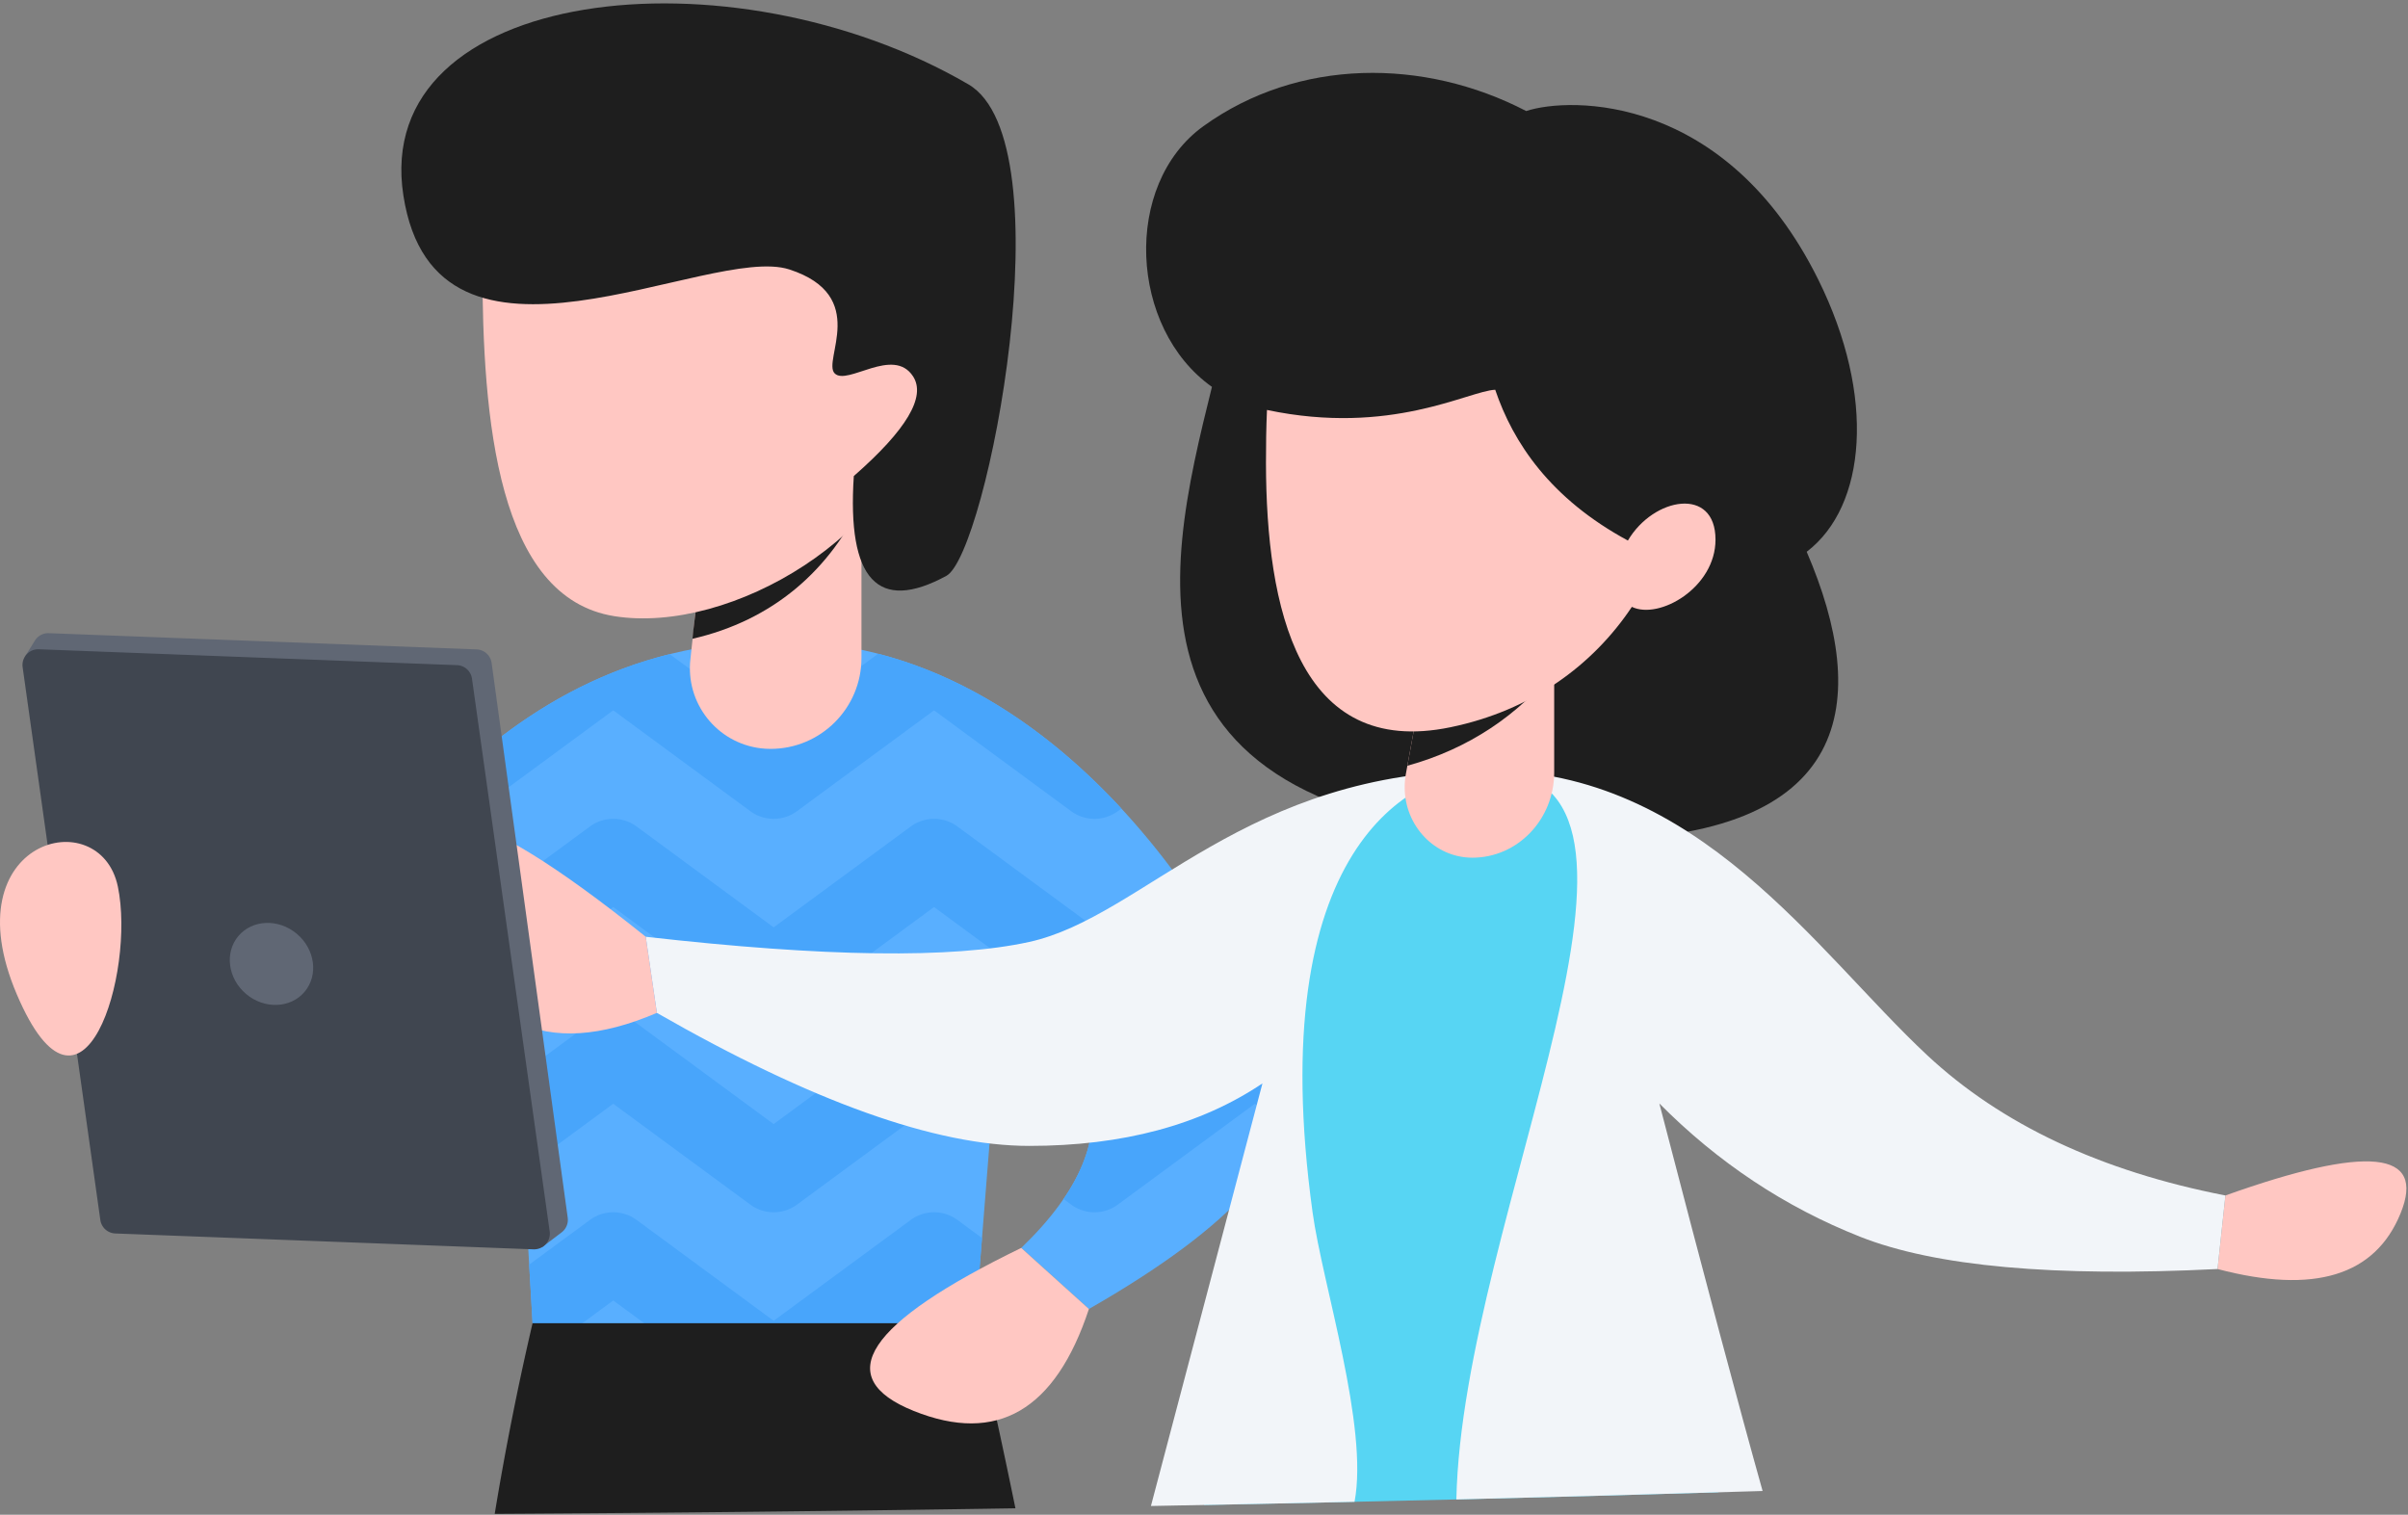 <svg width="612" height="385" fill="none" xmlns="http://www.w3.org/2000/svg"><rect width="100%" height="100%" fill="#808080" stroke="none"/><path fill-rule="evenodd" clip-rule="evenodd" d="M135.354 336.322l-3.8-65.509c-18.413 14.778-31.742 22.166-39.988 22.166-15.306 0-61.906-14.411-81.007-46.371l4.226-23.44c18.012 10.278 44.753 25.307 58.935 20.096 14.18-5.21 45.392-80.318 124.213-80.318 78.82 0 124.014 91.023 128.896 113.436 3.571 16.399-13.121 35.172-50.076 56.322l-17.202-15.52c14.839-14.255 20.573-27.855 17.202-40.802-3.37-12.946-10.536-23.985-21.497-33.118l-7.397 93.058c-13.738 10.666-32.489 16-56.252 16-23.764 0-42.515-5.334-56.253-16z" fill="#59AFFF"/><path fill-rule="evenodd" clip-rule="evenodd" d="M134.49 321.434l15.444-11.363a9.998 9.998 0 0 1 11.853 0l34.841 25.638 34.843-25.638a10 10 0 0 1 11.854 0l6.255 4.603-1.721 21.647c-.423.329-.852.653-1.285.972l-9.176-6.752-28.099 20.676c-5.552.736-11.449 1.104-17.692 1.104-2.15 0-4.259-.043-6.327-.131l-29.42-21.649-13.933 10.252a63.795 63.795 0 0 1-6.573-4.472l-.864-14.887z" fill="#48A5FB"/><path fill-rule="evenodd" clip-rule="evenodd" d="M133.09 297.295l-1.381-23.814 18.225-13.41a9.998 9.998 0 0 1 11.853 0l34.841 25.638 34.843-25.638a10 10 0 0 1 11.854 0l10.01 7.366-1.865 23.46-14.072-10.356-34.843 25.638a9.998 9.998 0 0 1-11.854 0l-34.841-25.638-22.77 16.754zm-19.989-13.049c-9.181 5.822-16.36 8.733-21.535 8.733l-.346-.002-16.901-12.436-8.965 6.597c-6.675-2.397-13.833-5.549-20.846-9.491l23.884-17.576a9.999 9.999 0 0 1 11.853 0l32.856 24.175zM320.157 258.2c3.542 7.702 5.78 14.087 6.672 18.182.693 3.182.623 6.453-.21 9.814l-7.686-5.655-34.842 25.638a9.996 9.996 0 0 1-11.853 0l-1.94-1.427c4.525-6.626 6.972-13.102 7.342-19.429l.525.386 34.841-25.638a9.992 9.992 0 0 1 7.151-1.871z" fill="#48A5FB"/><path fill-rule="evenodd" clip-rule="evenodd" d="M35.405 234.345c7.453 3.681 15.084 6.909 22.003 8.641l-17.93 13.194c-4.448 3.273-10.708 2.32-13.981-2.128-3.274-4.448-2.321-10.708 2.127-13.981l7.781-5.726zm46.463 1.751c3.488-4.066 7.617-9.51 12.543-15.602l20.679 15.216 34.844-25.639a10 10 0 0 1 11.853 0l34.841 25.639 34.843-25.639a10.001 10.001 0 0 1 11.854 0l34.84 25.638 19.813-14.58a213.117 213.117 0 0 1 11.209 16.584l-25.096 18.467a9.998 9.998 0 0 1-11.853-.001l-14.027-10.321a75.421 75.421 0 0 0-2.955-2.594l-.032.396-17.826-13.119-34.843 25.639a10 10 0 0 1-11.854-.001l-34.841-25.638-34.844 25.639a10 10 0 0 1-11.853 0l-27.295-20.084z" fill="#48A5FB"/><path fill-rule="evenodd" clip-rule="evenodd" d="M107.728 205.124c14.947-15.833 35.084-32.053 62.48-38.857l26.42 19.442 26.567-19.548c24.906 6.445 45.605 21.84 61.809 39.347l-.913.671a9.996 9.996 0 0 1-11.853 0l-34.84-25.638-34.843 25.638a9.998 9.998 0 0 1-11.854 0l-34.841-25.638-34.844 25.638a9.998 9.998 0 0 1-11.853.001l-1.435-1.056z" fill="#48A5FB"/><path fill-rule="evenodd" clip-rule="evenodd" d="M218.944 106.833v60.399c0 12.766-10.348 23.114-23.114 23.114-.822 0-1.643-.049-2.459-.148-11.234-1.358-19.239-11.565-17.881-22.799l4.93-46.402 38.524-14.164z" fill="#FFC7C2"/><path fill-rule="evenodd" clip-rule="evenodd" d="M219.577 126.326c-8.405 18.733-23.352 31.391-43.577 36.032.024-.465.065-.934.122-1.404l4.931-40.79L219.577 106v20.326z" fill="#1E1E1E"/><path fill-rule="evenodd" clip-rule="evenodd" d="M156.141 156.617c-29.646-4.712-33.544-49.765-33.544-89.418 0-39.653 33.496-39.717 63.143-35.005 29.647 4.712 53.838 37.417 48.636 70.373-5.201 32.957-48.588 58.762-78.235 54.05z" fill="#FFC7C2"/><path d="M258.074 383.368c-43.686.688-87.817 1.162-132.341 1.415a744.834 744.834 0 0 1 9.621-48.461h112.505c3.836 16.817 7.24 32.5 10.215 47.046z" fill="#1E1E1E"/><path fill-rule="evenodd" clip-rule="evenodd" d="M102.522 49.696C94.304-3.383 185.609-13.792 246.106 21.43c25.112 14.621 4.739 119.336-5.589 124.941-17.412 9.448-25.252.992-23.52-25.371 13.387-11.725 18.409-20.169 15.065-25.33-5.016-7.741-16.731 2.472-19.933-.773-3.202-3.245 9.009-19.745-11.517-26.413-20.526-6.668-89.872 34.29-98.09-18.79z" fill="#1E1E1E"/><path fill-rule="evenodd" clip-rule="evenodd" d="M276.753 332.703c-8.514 25.787-23.353 34.428-44.516 25.921-21.164-8.507-12.059-22.32 27.314-41.44l17.202 15.519z" fill="#FFC7C2"/><path fill-rule="evenodd" clip-rule="evenodd" d="M459.176 140.249c16.162 37.581 12.587 73.221-55.591 73.221-123.486 0-107.695-66.271-95.566-115.141-21.059-14.923-22.739-51.443-2.169-66.261 24.096-17.359 56.043-17.359 82.041-3.845 11.212-3.699 50.816-4.336 74.201 42.794 14.761 29.749 12.229 57.688-2.916 69.232z" fill="#1E1E1E"/><path fill-rule="evenodd" clip-rule="evenodd" d="M565.597 303.855l-2 18.696c24.541 6.467 40.05 1.741 46.524-14.177 6.475-15.917-8.366-17.424-44.524-4.519z" fill="#FFC7C2"/><path d="M436.69 379.307c-43.046 1.285-86.626 2.36-130.685 3.218 7.43-18.699 16.451-40.416 27.065-65.15-6.627-28.078-9.94-49.759-9.94-65.045 0-22.929 6.116-55.33 55.461-55.33 41.533 0 55.734 27.791 42.602 83.373l-7.3 37.002c8.844 23.033 16.443 43.677 22.797 61.932z" fill="#57D5F3"/><path d="M344.256 381.723c-17.173.386-34.422.738-51.744 1.057l28.339-107.404c-15.753 10.586-35.512 15.88-59.276 15.88-23.765 0-55.307-11.271-94.628-33.811l-2.83-19.344c45.455 5.166 77.941 5.605 97.458 1.315 29.274-6.434 54.8-43.608 116.425-43.608-19.476 0-57.149 19.94-44.402 112.365 2.538 18.402 14.293 54.46 10.658 73.55zM447.971 378.966c-25.755.792-51.703 1.509-77.834 2.15C371.642 309.01 433 195.808 378 195.808c53.662 0 83.528 46.011 111.802 72.398 18.849 17.592 44.114 29.475 75.795 35.649l-2 18.696c-41.46 2.082-71.741-.652-90.841-8.204-19.101-7.551-36.111-18.845-51.03-33.881 11.677 44.948 20.426 77.781 26.245 98.5z" fill="#F2F5F9"/><path fill-rule="evenodd" clip-rule="evenodd" d="M365.295 153H395v43.333c0 11.966-9.31 21.667-20.793 21.667-9.503 0-17.207-8.027-17.207-17.929 0-1.126.102-2.249.304-3.355L365.295 153z" fill="#FFC7C2"/><path fill-rule="evenodd" clip-rule="evenodd" d="M395 170.361c-8.995 11.208-21.553 19.935-37.315 24.271l7.61-41.632H395v17.361z" fill="#1E1E1E"/><path fill-rule="evenodd" clip-rule="evenodd" d="M413.733 137.393c6.498-11.047 22.267-13.836 22.267-.223 0 12.173-14.283 20.428-21.257 17.08-9.932 14.89-25.528 26.334-46.082 30.59-38.745 8.024-46.847-30.469-46.911-67.14-.008-4.614.062-9.129.254-13.5 31.496 6.642 51.085-4.801 58.007-5.136 4.536 13.43 13.995 27.668 33.722 38.329zM164.117 238.101l2.83 19.344c-28.536 12.227-47.421 3.008-56.655-27.657-9.233-30.664 8.709-27.893 53.825 8.313z" fill="#FFC7C2"/><path fill-rule="evenodd" clip-rule="evenodd" d="M12.415 160.935l108.723 4.127a4 4 0 0 1 3.811 3.454l19.337 140.986a4 4 0 0 1-1.547 3.731l-4.943 3.746-103.706-7.37a4 4 0 0 1-3.658-3.312L6.423 166.768l2.439-3.941a4 4 0 0 1 3.553-1.892z" fill="#606774"/><path fill-rule="evenodd" clip-rule="evenodd" d="M9.866 165.028l106.283 4.035a3.998 3.998 0 0 1 3.809 3.44l19.745 140.491a4 4 0 0 1-4.113 4.554l-106.283-4.034a4 4 0 0 1-3.81-3.441L5.754 169.582a4 4 0 0 1 4.113-4.554z" fill="#404650"/><path d="M62.572 252.66c4.654 3.905 11.304 3.641 14.855-.589 3.55-4.231 2.655-10.827-2-14.732-4.653-3.905-11.303-3.641-14.854.59-3.55 4.231-2.655 10.826 2 14.731z" fill="#606774"/><path fill-rule="evenodd" clip-rule="evenodd" d="M29.958 225.361c4.534 21.758-8.961 66.681-25.713 27.313-16.752-39.368 21.18-49.071 25.713-27.313z" fill="#FFC7C2"/></svg>